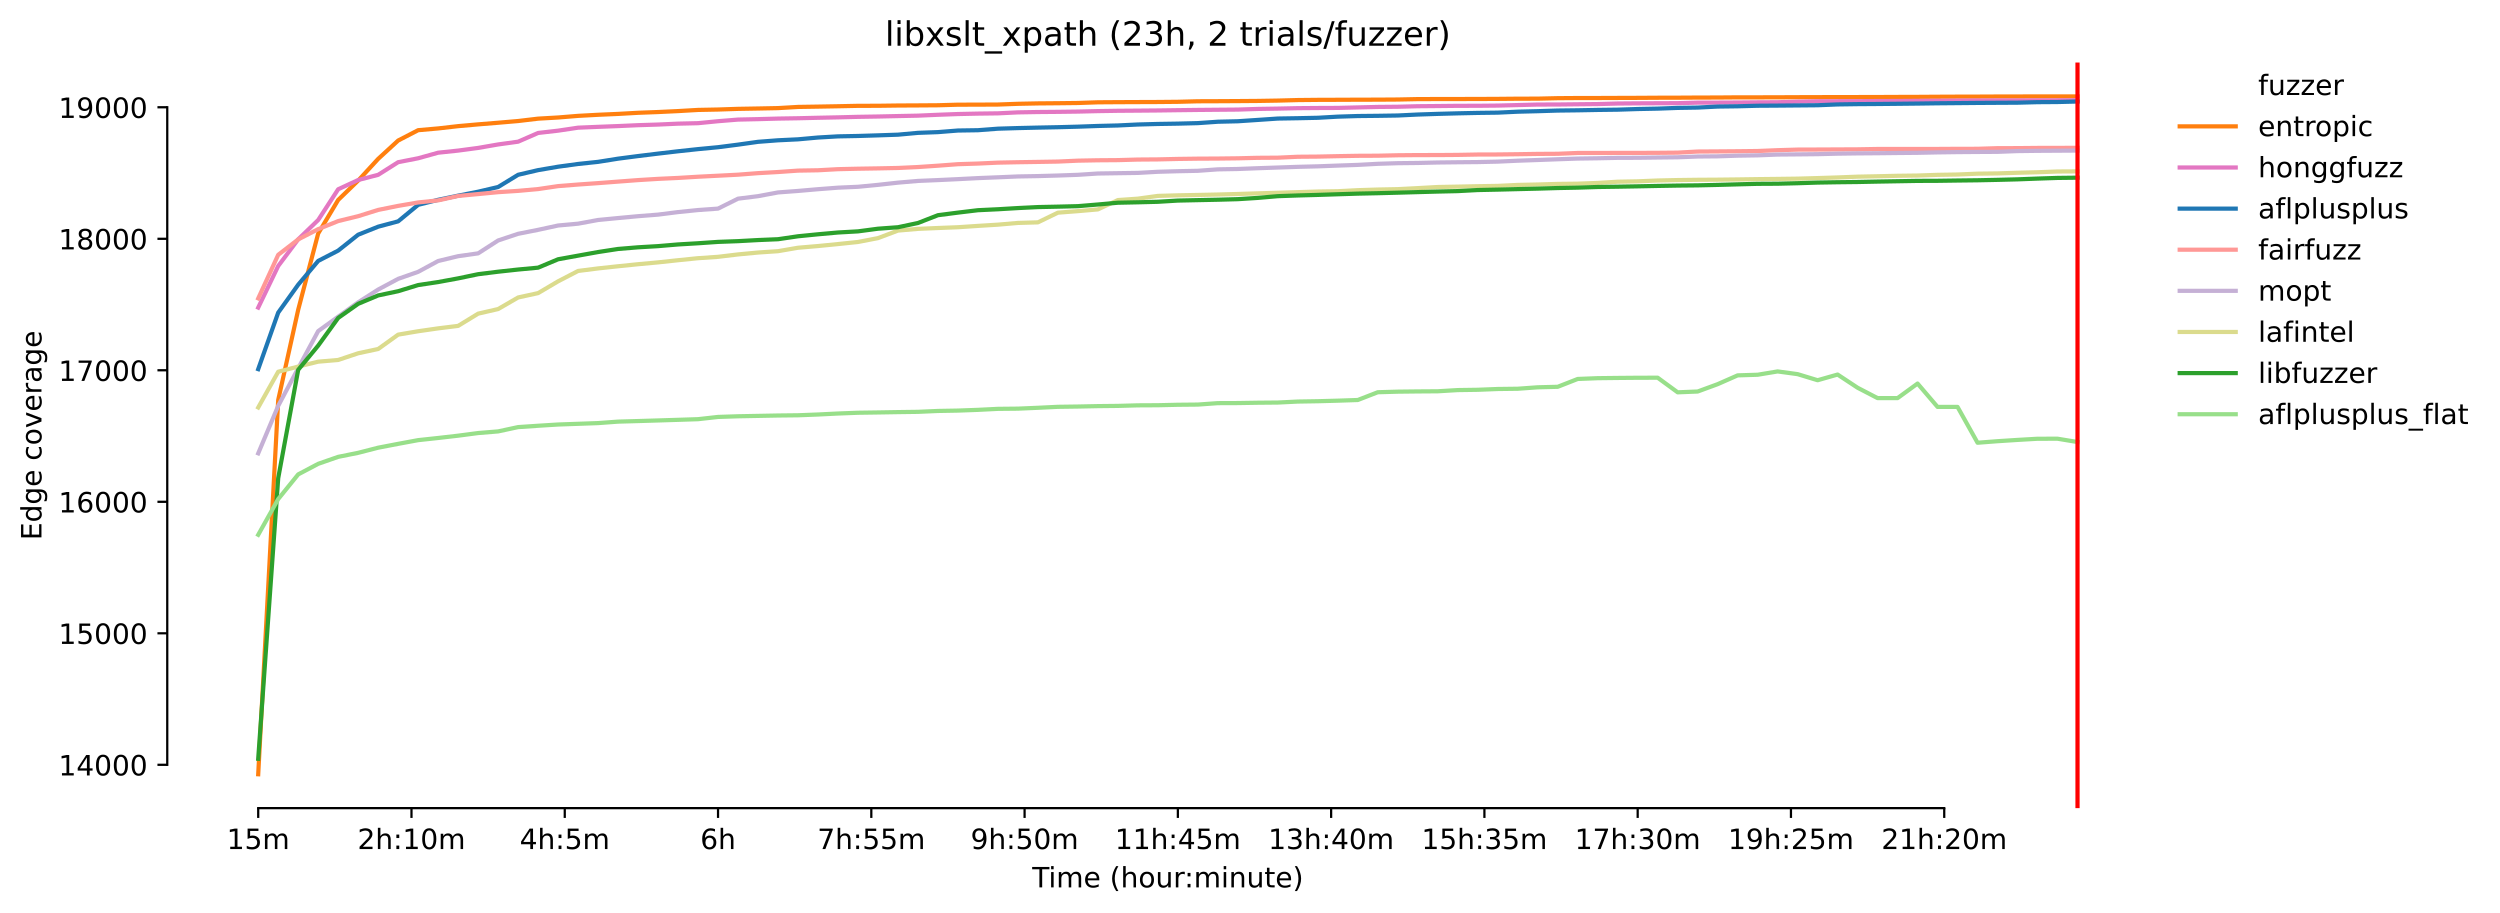 <?xml version="1.0" encoding="utf-8" standalone="no"?>
<!DOCTYPE svg PUBLIC "-//W3C//DTD SVG 1.1//EN"
  "http://www.w3.org/Graphics/SVG/1.1/DTD/svg11.dtd">
<!-- Created with matplotlib (https://matplotlib.org/) -->
<svg height="325.986pt" version="1.1" viewBox="0 0 892.251 325.986" width="892.251pt" xmlns="http://www.w3.org/2000/svg" xmlns:xlink="http://www.w3.org/1999/xlink">
 <defs>
  <style type="text/css">*{stroke-linecap:butt;stroke-linejoin:round;}</style>
 </defs>
 <g id="figure_1">
  <g id="patch_1">
   <path d="M 0 325.986 
L 892.251 325.986 
L 892.251 0 
L 0 0 
z
" style="fill:#ffffff;"/>
  </g>
  <g id="axes_1">
   <g id="patch_2">
    <path d="M 59.691 288.43 
L 773.931 288.43 
L 773.931 22.318 
L 59.691 22.318 
z
" style="fill:#ffffff;"/>
   </g>
   <g id="matplotlib.axis_1">
    <g id="xtick_1">
     <g id="line2d_1">
      <defs>
       <path d="M 0 0 
L 0 3.5 
" id="m7af11d5622" style="stroke:#000000;stroke-width:0.8;"/>
      </defs>
      <g>
       <use style="stroke:#000000;stroke-width:0.8;" x="92.156" xlink:href="#m7af11d5622" y="288.43"/>
      </g>
     </g>
     <g id="text_1">
      <!-- 15m -->
      <g transform="translate(80.923 303.029)scale(0.1 -0.1)">
       <defs>
        <path d="M 12.406 8.297 
L 28.516 8.297 
L 28.516 63.922 
L 10.984 60.406 
L 10.984 69.391 
L 28.422 72.906 
L 38.281 72.906 
L 38.281 8.297 
L 54.391 8.297 
L 54.391 0 
L 12.406 0 
z
" id="DejaVuSans-49"/>
        <path d="M 10.797 72.906 
L 49.516 72.906 
L 49.516 64.594 
L 19.828 64.594 
L 19.828 46.734 
Q 21.969 47.469 24.109 47.828 
Q 26.266 48.188 28.422 48.188 
Q 40.625 48.188 47.75 41.5 
Q 54.891 34.812 54.891 23.391 
Q 54.891 11.625 47.562 5.094 
Q 40.234 -1.422 26.906 -1.422 
Q 22.312 -1.422 17.547 -0.641 
Q 12.797 0.141 7.719 1.703 
L 7.719 11.625 
Q 12.109 9.234 16.797 8.062 
Q 21.484 6.891 26.703 6.891 
Q 35.156 6.891 40.078 11.328 
Q 45.016 15.766 45.016 23.391 
Q 45.016 31 40.078 35.438 
Q 35.156 39.891 26.703 39.891 
Q 22.75 39.891 18.812 39.016 
Q 14.891 38.141 10.797 36.281 
z
" id="DejaVuSans-53"/>
        <path d="M 52 44.188 
Q 55.375 50.25 60.062 53.125 
Q 64.75 56 71.094 56 
Q 79.641 56 84.281 50.016 
Q 88.922 44.047 88.922 33.016 
L 88.922 0 
L 79.891 0 
L 79.891 32.719 
Q 79.891 40.578 77.094 44.375 
Q 74.312 48.188 68.609 48.188 
Q 61.625 48.188 57.562 43.547 
Q 53.516 38.922 53.516 30.906 
L 53.516 0 
L 44.484 0 
L 44.484 32.719 
Q 44.484 40.625 41.703 44.406 
Q 38.922 48.188 33.109 48.188 
Q 26.219 48.188 22.156 43.531 
Q 18.109 38.875 18.109 30.906 
L 18.109 0 
L 9.078 0 
L 9.078 54.688 
L 18.109 54.688 
L 18.109 46.188 
Q 21.188 51.219 25.484 53.609 
Q 29.781 56 35.688 56 
Q 41.656 56 45.828 52.969 
Q 50 49.953 52 44.188 
z
" id="DejaVuSans-109"/>
       </defs>
       <use xlink:href="#DejaVuSans-49"/>
       <use x="63.623" xlink:href="#DejaVuSans-53"/>
       <use x="127.246" xlink:href="#DejaVuSans-109"/>
      </g>
     </g>
    </g>
    <g id="xtick_2">
     <g id="line2d_2">
      <g>
       <use style="stroke:#000000;stroke-width:0.8;" x="146.86" xlink:href="#m7af11d5622" y="288.43"/>
      </g>
     </g>
     <g id="text_2">
      <!-- 2h:10m -->
      <g transform="translate(127.593 303.029)scale(0.1 -0.1)">
       <defs>
        <path d="M 19.188 8.297 
L 53.609 8.297 
L 53.609 0 
L 7.328 0 
L 7.328 8.297 
Q 12.938 14.109 22.625 23.891 
Q 32.328 33.688 34.812 36.531 
Q 39.547 41.844 41.422 45.531 
Q 43.312 49.219 43.312 52.781 
Q 43.312 58.594 39.234 62.25 
Q 35.156 65.922 28.609 65.922 
Q 23.969 65.922 18.812 64.312 
Q 13.672 62.703 7.812 59.422 
L 7.812 69.391 
Q 13.766 71.781 18.938 73 
Q 24.125 74.219 28.422 74.219 
Q 39.75 74.219 46.484 68.547 
Q 53.219 62.891 53.219 53.422 
Q 53.219 48.922 51.531 44.891 
Q 49.859 40.875 45.406 35.406 
Q 44.188 33.984 37.641 27.219 
Q 31.109 20.453 19.188 8.297 
z
" id="DejaVuSans-50"/>
        <path d="M 54.891 33.016 
L 54.891 0 
L 45.906 0 
L 45.906 32.719 
Q 45.906 40.484 42.875 44.328 
Q 39.844 48.188 33.797 48.188 
Q 26.516 48.188 22.312 43.547 
Q 18.109 38.922 18.109 30.906 
L 18.109 0 
L 9.078 0 
L 9.078 75.984 
L 18.109 75.984 
L 18.109 46.188 
Q 21.344 51.125 25.703 53.562 
Q 30.078 56 35.797 56 
Q 45.219 56 50.047 50.172 
Q 54.891 44.344 54.891 33.016 
z
" id="DejaVuSans-104"/>
        <path d="M 11.719 12.406 
L 22.016 12.406 
L 22.016 0 
L 11.719 0 
z
M 11.719 51.703 
L 22.016 51.703 
L 22.016 39.312 
L 11.719 39.312 
z
" id="DejaVuSans-58"/>
        <path d="M 31.781 66.406 
Q 24.172 66.406 20.328 58.906 
Q 16.5 51.422 16.5 36.375 
Q 16.5 21.391 20.328 13.891 
Q 24.172 6.391 31.781 6.391 
Q 39.453 6.391 43.281 13.891 
Q 47.125 21.391 47.125 36.375 
Q 47.125 51.422 43.281 58.906 
Q 39.453 66.406 31.781 66.406 
z
M 31.781 74.219 
Q 44.047 74.219 50.516 64.516 
Q 56.984 54.828 56.984 36.375 
Q 56.984 17.969 50.516 8.266 
Q 44.047 -1.422 31.781 -1.422 
Q 19.531 -1.422 13.062 8.266 
Q 6.594 17.969 6.594 36.375 
Q 6.594 54.828 13.062 64.516 
Q 19.531 74.219 31.781 74.219 
z
" id="DejaVuSans-48"/>
       </defs>
       <use xlink:href="#DejaVuSans-50"/>
       <use x="63.623" xlink:href="#DejaVuSans-104"/>
       <use x="127.002" xlink:href="#DejaVuSans-58"/>
       <use x="160.693" xlink:href="#DejaVuSans-49"/>
       <use x="224.316" xlink:href="#DejaVuSans-48"/>
       <use x="287.939" xlink:href="#DejaVuSans-109"/>
      </g>
     </g>
    </g>
    <g id="xtick_3">
     <g id="line2d_3">
      <g>
       <use style="stroke:#000000;stroke-width:0.8;" x="201.563" xlink:href="#m7af11d5622" y="288.43"/>
      </g>
     </g>
     <g id="text_3">
      <!-- 4h:5m -->
      <g transform="translate(185.478 303.029)scale(0.1 -0.1)">
       <defs>
        <path d="M 37.797 64.312 
L 12.891 25.391 
L 37.797 25.391 
z
M 35.203 72.906 
L 47.609 72.906 
L 47.609 25.391 
L 58.016 25.391 
L 58.016 17.188 
L 47.609 17.188 
L 47.609 0 
L 37.797 0 
L 37.797 17.188 
L 4.891 17.188 
L 4.891 26.703 
z
" id="DejaVuSans-52"/>
       </defs>
       <use xlink:href="#DejaVuSans-52"/>
       <use x="63.623" xlink:href="#DejaVuSans-104"/>
       <use x="127.002" xlink:href="#DejaVuSans-58"/>
       <use x="160.693" xlink:href="#DejaVuSans-53"/>
       <use x="224.316" xlink:href="#DejaVuSans-109"/>
      </g>
     </g>
    </g>
    <g id="xtick_4">
     <g id="line2d_4">
      <g>
       <use style="stroke:#000000;stroke-width:0.8;" x="256.267" xlink:href="#m7af11d5622" y="288.43"/>
      </g>
     </g>
     <g id="text_4">
      <!-- 6h -->
      <g transform="translate(249.917 303.029)scale(0.1 -0.1)">
       <defs>
        <path d="M 33.016 40.375 
Q 26.375 40.375 22.484 35.828 
Q 18.609 31.297 18.609 23.391 
Q 18.609 15.531 22.484 10.953 
Q 26.375 6.391 33.016 6.391 
Q 39.656 6.391 43.531 10.953 
Q 47.406 15.531 47.406 23.391 
Q 47.406 31.297 43.531 35.828 
Q 39.656 40.375 33.016 40.375 
z
M 52.594 71.297 
L 52.594 62.312 
Q 48.875 64.062 45.094 64.984 
Q 41.312 65.922 37.594 65.922 
Q 27.828 65.922 22.672 59.328 
Q 17.531 52.734 16.797 39.406 
Q 19.672 43.656 24.016 45.922 
Q 28.375 48.188 33.594 48.188 
Q 44.578 48.188 50.953 41.516 
Q 57.328 34.859 57.328 23.391 
Q 57.328 12.156 50.688 5.359 
Q 44.047 -1.422 33.016 -1.422 
Q 20.359 -1.422 13.672 8.266 
Q 6.984 17.969 6.984 36.375 
Q 6.984 53.656 15.188 63.938 
Q 23.391 74.219 37.203 74.219 
Q 40.922 74.219 44.703 73.484 
Q 48.484 72.75 52.594 71.297 
z
" id="DejaVuSans-54"/>
       </defs>
       <use xlink:href="#DejaVuSans-54"/>
       <use x="63.623" xlink:href="#DejaVuSans-104"/>
      </g>
     </g>
    </g>
    <g id="xtick_5">
     <g id="line2d_5">
      <g>
       <use style="stroke:#000000;stroke-width:0.8;" x="310.971" xlink:href="#m7af11d5622" y="288.43"/>
      </g>
     </g>
     <g id="text_5">
      <!-- 7h:55m -->
      <g transform="translate(291.704 303.029)scale(0.1 -0.1)">
       <defs>
        <path d="M 8.203 72.906 
L 55.078 72.906 
L 55.078 68.703 
L 28.609 0 
L 18.312 0 
L 43.219 64.594 
L 8.203 64.594 
z
" id="DejaVuSans-55"/>
       </defs>
       <use xlink:href="#DejaVuSans-55"/>
       <use x="63.623" xlink:href="#DejaVuSans-104"/>
       <use x="127.002" xlink:href="#DejaVuSans-58"/>
       <use x="160.693" xlink:href="#DejaVuSans-53"/>
       <use x="224.316" xlink:href="#DejaVuSans-53"/>
       <use x="287.939" xlink:href="#DejaVuSans-109"/>
      </g>
     </g>
    </g>
    <g id="xtick_6">
     <g id="line2d_6">
      <g>
       <use style="stroke:#000000;stroke-width:0.8;" x="365.675" xlink:href="#m7af11d5622" y="288.43"/>
      </g>
     </g>
     <g id="text_6">
      <!-- 9h:50m -->
      <g transform="translate(346.407 303.029)scale(0.1 -0.1)">
       <defs>
        <path d="M 10.984 1.516 
L 10.984 10.5 
Q 14.703 8.734 18.5 7.812 
Q 22.312 6.891 25.984 6.891 
Q 35.75 6.891 40.891 13.453 
Q 46.047 20.016 46.781 33.406 
Q 43.953 29.203 39.594 26.953 
Q 35.25 24.703 29.984 24.703 
Q 19.047 24.703 12.672 31.312 
Q 6.297 37.938 6.297 49.422 
Q 6.297 60.641 12.938 67.422 
Q 19.578 74.219 30.609 74.219 
Q 43.266 74.219 49.922 64.516 
Q 56.594 54.828 56.594 36.375 
Q 56.594 19.141 48.406 8.859 
Q 40.234 -1.422 26.422 -1.422 
Q 22.703 -1.422 18.891 -0.688 
Q 15.094 0.047 10.984 1.516 
z
M 30.609 32.422 
Q 37.25 32.422 41.125 36.953 
Q 45.016 41.5 45.016 49.422 
Q 45.016 57.281 41.125 61.844 
Q 37.25 66.406 30.609 66.406 
Q 23.969 66.406 20.094 61.844 
Q 16.219 57.281 16.219 49.422 
Q 16.219 41.5 20.094 36.953 
Q 23.969 32.422 30.609 32.422 
z
" id="DejaVuSans-57"/>
       </defs>
       <use xlink:href="#DejaVuSans-57"/>
       <use x="63.623" xlink:href="#DejaVuSans-104"/>
       <use x="127.002" xlink:href="#DejaVuSans-58"/>
       <use x="160.693" xlink:href="#DejaVuSans-53"/>
       <use x="224.316" xlink:href="#DejaVuSans-48"/>
       <use x="287.939" xlink:href="#DejaVuSans-109"/>
      </g>
     </g>
    </g>
    <g id="xtick_7">
     <g id="line2d_7">
      <g>
       <use style="stroke:#000000;stroke-width:0.8;" x="420.378" xlink:href="#m7af11d5622" y="288.43"/>
      </g>
     </g>
     <g id="text_7">
      <!-- 11h:45m -->
      <g transform="translate(397.93 303.029)scale(0.1 -0.1)">
       <use xlink:href="#DejaVuSans-49"/>
       <use x="63.623" xlink:href="#DejaVuSans-49"/>
       <use x="127.246" xlink:href="#DejaVuSans-104"/>
       <use x="190.625" xlink:href="#DejaVuSans-58"/>
       <use x="224.316" xlink:href="#DejaVuSans-52"/>
       <use x="287.939" xlink:href="#DejaVuSans-53"/>
       <use x="351.562" xlink:href="#DejaVuSans-109"/>
      </g>
     </g>
    </g>
    <g id="xtick_8">
     <g id="line2d_8">
      <g>
       <use style="stroke:#000000;stroke-width:0.8;" x="475.082" xlink:href="#m7af11d5622" y="288.43"/>
      </g>
     </g>
     <g id="text_8">
      <!-- 13h:40m -->
      <g transform="translate(452.634 303.029)scale(0.1 -0.1)">
       <defs>
        <path d="M 40.578 39.312 
Q 47.656 37.797 51.625 33 
Q 55.609 28.219 55.609 21.188 
Q 55.609 10.406 48.188 4.484 
Q 40.766 -1.422 27.094 -1.422 
Q 22.516 -1.422 17.656 -0.516 
Q 12.797 0.391 7.625 2.203 
L 7.625 11.719 
Q 11.719 9.328 16.594 8.109 
Q 21.484 6.891 26.812 6.891 
Q 36.078 6.891 40.938 10.547 
Q 45.797 14.203 45.797 21.188 
Q 45.797 27.641 41.281 31.266 
Q 36.766 34.906 28.719 34.906 
L 20.219 34.906 
L 20.219 43.016 
L 29.109 43.016 
Q 36.375 43.016 40.234 45.922 
Q 44.094 48.828 44.094 54.297 
Q 44.094 59.906 40.109 62.906 
Q 36.141 65.922 28.719 65.922 
Q 24.656 65.922 20.016 65.031 
Q 15.375 64.156 9.812 62.312 
L 9.812 71.094 
Q 15.438 72.656 20.344 73.438 
Q 25.25 74.219 29.594 74.219 
Q 40.828 74.219 47.359 69.109 
Q 53.906 64.016 53.906 55.328 
Q 53.906 49.266 50.438 45.094 
Q 46.969 40.922 40.578 39.312 
z
" id="DejaVuSans-51"/>
       </defs>
       <use xlink:href="#DejaVuSans-49"/>
       <use x="63.623" xlink:href="#DejaVuSans-51"/>
       <use x="127.246" xlink:href="#DejaVuSans-104"/>
       <use x="190.625" xlink:href="#DejaVuSans-58"/>
       <use x="224.316" xlink:href="#DejaVuSans-52"/>
       <use x="287.939" xlink:href="#DejaVuSans-48"/>
       <use x="351.562" xlink:href="#DejaVuSans-109"/>
      </g>
     </g>
    </g>
    <g id="xtick_9">
     <g id="line2d_9">
      <g>
       <use style="stroke:#000000;stroke-width:0.8;" x="529.786" xlink:href="#m7af11d5622" y="288.43"/>
      </g>
     </g>
     <g id="text_9">
      <!-- 15h:35m -->
      <g transform="translate(507.337 303.029)scale(0.1 -0.1)">
       <use xlink:href="#DejaVuSans-49"/>
       <use x="63.623" xlink:href="#DejaVuSans-53"/>
       <use x="127.246" xlink:href="#DejaVuSans-104"/>
       <use x="190.625" xlink:href="#DejaVuSans-58"/>
       <use x="224.316" xlink:href="#DejaVuSans-51"/>
       <use x="287.939" xlink:href="#DejaVuSans-53"/>
       <use x="351.562" xlink:href="#DejaVuSans-109"/>
      </g>
     </g>
    </g>
    <g id="xtick_10">
     <g id="line2d_10">
      <g>
       <use style="stroke:#000000;stroke-width:0.8;" x="584.489" xlink:href="#m7af11d5622" y="288.43"/>
      </g>
     </g>
     <g id="text_10">
      <!-- 17h:30m -->
      <g transform="translate(562.041 303.029)scale(0.1 -0.1)">
       <use xlink:href="#DejaVuSans-49"/>
       <use x="63.623" xlink:href="#DejaVuSans-55"/>
       <use x="127.246" xlink:href="#DejaVuSans-104"/>
       <use x="190.625" xlink:href="#DejaVuSans-58"/>
       <use x="224.316" xlink:href="#DejaVuSans-51"/>
       <use x="287.939" xlink:href="#DejaVuSans-48"/>
       <use x="351.562" xlink:href="#DejaVuSans-109"/>
      </g>
     </g>
    </g>
    <g id="xtick_11">
     <g id="line2d_11">
      <g>
       <use style="stroke:#000000;stroke-width:0.8;" x="639.193" xlink:href="#m7af11d5622" y="288.43"/>
      </g>
     </g>
     <g id="text_11">
      <!-- 19h:25m -->
      <g transform="translate(616.745 303.029)scale(0.1 -0.1)">
       <use xlink:href="#DejaVuSans-49"/>
       <use x="63.623" xlink:href="#DejaVuSans-57"/>
       <use x="127.246" xlink:href="#DejaVuSans-104"/>
       <use x="190.625" xlink:href="#DejaVuSans-58"/>
       <use x="224.316" xlink:href="#DejaVuSans-50"/>
       <use x="287.939" xlink:href="#DejaVuSans-53"/>
       <use x="351.562" xlink:href="#DejaVuSans-109"/>
      </g>
     </g>
    </g>
    <g id="xtick_12">
     <g id="line2d_12">
      <g>
       <use style="stroke:#000000;stroke-width:0.8;" x="693.897" xlink:href="#m7af11d5622" y="288.43"/>
      </g>
     </g>
     <g id="text_12">
      <!-- 21h:20m -->
      <g transform="translate(671.448 303.029)scale(0.1 -0.1)">
       <use xlink:href="#DejaVuSans-50"/>
       <use x="63.623" xlink:href="#DejaVuSans-49"/>
       <use x="127.246" xlink:href="#DejaVuSans-104"/>
       <use x="190.625" xlink:href="#DejaVuSans-58"/>
       <use x="224.316" xlink:href="#DejaVuSans-50"/>
       <use x="287.939" xlink:href="#DejaVuSans-48"/>
       <use x="351.562" xlink:href="#DejaVuSans-109"/>
      </g>
     </g>
    </g>
    <g id="text_13">
     <!-- Time (hour:minute) -->
     <g transform="translate(368.404 316.707)scale(0.1 -0.1)">
      <defs>
       <path d="M -0.297 72.906 
L 61.375 72.906 
L 61.375 64.594 
L 35.5 64.594 
L 35.5 0 
L 25.594 0 
L 25.594 64.594 
L -0.297 64.594 
z
" id="DejaVuSans-84"/>
       <path d="M 9.422 54.688 
L 18.406 54.688 
L 18.406 0 
L 9.422 0 
z
M 9.422 75.984 
L 18.406 75.984 
L 18.406 64.594 
L 9.422 64.594 
z
" id="DejaVuSans-105"/>
       <path d="M 56.203 29.594 
L 56.203 25.203 
L 14.891 25.203 
Q 15.484 15.922 20.484 11.062 
Q 25.484 6.203 34.422 6.203 
Q 39.594 6.203 44.453 7.469 
Q 49.312 8.734 54.109 11.281 
L 54.109 2.781 
Q 49.266 0.734 44.188 -0.344 
Q 39.109 -1.422 33.891 -1.422 
Q 20.797 -1.422 13.156 6.188 
Q 5.516 13.812 5.516 26.812 
Q 5.516 40.234 12.766 48.109 
Q 20.016 56 32.328 56 
Q 43.359 56 49.781 48.891 
Q 56.203 41.797 56.203 29.594 
z
M 47.219 32.234 
Q 47.125 39.594 43.094 43.984 
Q 39.062 48.391 32.422 48.391 
Q 24.906 48.391 20.391 44.141 
Q 15.875 39.891 15.188 32.172 
z
" id="DejaVuSans-101"/>
       <path id="DejaVuSans-32"/>
       <path d="M 31 75.875 
Q 24.469 64.656 21.281 53.656 
Q 18.109 42.672 18.109 31.391 
Q 18.109 20.125 21.312 9.062 
Q 24.516 -2 31 -13.188 
L 23.188 -13.188 
Q 15.875 -1.703 12.234 9.375 
Q 8.594 20.453 8.594 31.391 
Q 8.594 42.281 12.203 53.312 
Q 15.828 64.359 23.188 75.875 
z
" id="DejaVuSans-40"/>
       <path d="M 30.609 48.391 
Q 23.391 48.391 19.188 42.75 
Q 14.984 37.109 14.984 27.297 
Q 14.984 17.484 19.156 11.844 
Q 23.344 6.203 30.609 6.203 
Q 37.797 6.203 41.984 11.859 
Q 46.188 17.531 46.188 27.297 
Q 46.188 37.016 41.984 42.703 
Q 37.797 48.391 30.609 48.391 
z
M 30.609 56 
Q 42.328 56 49.016 48.375 
Q 55.719 40.766 55.719 27.297 
Q 55.719 13.875 49.016 6.219 
Q 42.328 -1.422 30.609 -1.422 
Q 18.844 -1.422 12.172 6.219 
Q 5.516 13.875 5.516 27.297 
Q 5.516 40.766 12.172 48.375 
Q 18.844 56 30.609 56 
z
" id="DejaVuSans-111"/>
       <path d="M 8.5 21.578 
L 8.5 54.688 
L 17.484 54.688 
L 17.484 21.922 
Q 17.484 14.156 20.5 10.266 
Q 23.531 6.391 29.594 6.391 
Q 36.859 6.391 41.078 11.031 
Q 45.312 15.672 45.312 23.688 
L 45.312 54.688 
L 54.297 54.688 
L 54.297 0 
L 45.312 0 
L 45.312 8.406 
Q 42.047 3.422 37.719 1 
Q 33.406 -1.422 27.688 -1.422 
Q 18.266 -1.422 13.375 4.438 
Q 8.5 10.297 8.5 21.578 
z
M 31.109 56 
z
" id="DejaVuSans-117"/>
       <path d="M 41.109 46.297 
Q 39.594 47.172 37.812 47.578 
Q 36.031 48 33.891 48 
Q 26.266 48 22.188 43.047 
Q 18.109 38.094 18.109 28.812 
L 18.109 0 
L 9.078 0 
L 9.078 54.688 
L 18.109 54.688 
L 18.109 46.188 
Q 20.953 51.172 25.484 53.578 
Q 30.031 56 36.531 56 
Q 37.453 56 38.578 55.875 
Q 39.703 55.766 41.062 55.516 
z
" id="DejaVuSans-114"/>
       <path d="M 54.891 33.016 
L 54.891 0 
L 45.906 0 
L 45.906 32.719 
Q 45.906 40.484 42.875 44.328 
Q 39.844 48.188 33.797 48.188 
Q 26.516 48.188 22.312 43.547 
Q 18.109 38.922 18.109 30.906 
L 18.109 0 
L 9.078 0 
L 9.078 54.688 
L 18.109 54.688 
L 18.109 46.188 
Q 21.344 51.125 25.703 53.562 
Q 30.078 56 35.797 56 
Q 45.219 56 50.047 50.172 
Q 54.891 44.344 54.891 33.016 
z
" id="DejaVuSans-110"/>
       <path d="M 18.312 70.219 
L 18.312 54.688 
L 36.812 54.688 
L 36.812 47.703 
L 18.312 47.703 
L 18.312 18.016 
Q 18.312 11.328 20.141 9.422 
Q 21.969 7.516 27.594 7.516 
L 36.812 7.516 
L 36.812 0 
L 27.594 0 
Q 17.188 0 13.234 3.875 
Q 9.281 7.766 9.281 18.016 
L 9.281 47.703 
L 2.688 47.703 
L 2.688 54.688 
L 9.281 54.688 
L 9.281 70.219 
z
" id="DejaVuSans-116"/>
       <path d="M 8.016 75.875 
L 15.828 75.875 
Q 23.141 64.359 26.781 53.312 
Q 30.422 42.281 30.422 31.391 
Q 30.422 20.453 26.781 9.375 
Q 23.141 -1.703 15.828 -13.188 
L 8.016 -13.188 
Q 14.5 -2 17.703 9.062 
Q 20.906 20.125 20.906 31.391 
Q 20.906 42.672 17.703 53.656 
Q 14.5 64.656 8.016 75.875 
z
" id="DejaVuSans-41"/>
      </defs>
      <use xlink:href="#DejaVuSans-84"/>
      <use x="57.959" xlink:href="#DejaVuSans-105"/>
      <use x="85.742" xlink:href="#DejaVuSans-109"/>
      <use x="183.154" xlink:href="#DejaVuSans-101"/>
      <use x="244.678" xlink:href="#DejaVuSans-32"/>
      <use x="276.465" xlink:href="#DejaVuSans-40"/>
      <use x="315.479" xlink:href="#DejaVuSans-104"/>
      <use x="378.857" xlink:href="#DejaVuSans-111"/>
      <use x="440.039" xlink:href="#DejaVuSans-117"/>
      <use x="503.418" xlink:href="#DejaVuSans-114"/>
      <use x="542.781" xlink:href="#DejaVuSans-58"/>
      <use x="576.473" xlink:href="#DejaVuSans-109"/>
      <use x="673.885" xlink:href="#DejaVuSans-105"/>
      <use x="701.668" xlink:href="#DejaVuSans-110"/>
      <use x="765.047" xlink:href="#DejaVuSans-117"/>
      <use x="828.426" xlink:href="#DejaVuSans-116"/>
      <use x="867.635" xlink:href="#DejaVuSans-101"/>
      <use x="929.158" xlink:href="#DejaVuSans-41"/>
     </g>
    </g>
   </g>
   <g id="matplotlib.axis_2">
    <g id="ytick_1">
     <g id="line2d_13">
      <defs>
       <path d="M 0 0 
L -3.5 0 
" id="m57074eb983" style="stroke:#000000;stroke-width:0.8;"/>
      </defs>
      <g>
       <use style="stroke:#000000;stroke-width:0.8;" x="59.691" xlink:href="#m57074eb983" y="272.955"/>
      </g>
     </g>
     <g id="text_14">
      <!-- 14000 -->
      <g transform="translate(20.878 276.754)scale(0.1 -0.1)">
       <use xlink:href="#DejaVuSans-49"/>
       <use x="63.623" xlink:href="#DejaVuSans-52"/>
       <use x="127.246" xlink:href="#DejaVuSans-48"/>
       <use x="190.869" xlink:href="#DejaVuSans-48"/>
       <use x="254.492" xlink:href="#DejaVuSans-48"/>
      </g>
     </g>
    </g>
    <g id="ytick_2">
     <g id="line2d_14">
      <g>
       <use style="stroke:#000000;stroke-width:0.8;" x="59.691" xlink:href="#m57074eb983" y="226.022"/>
      </g>
     </g>
     <g id="text_15">
      <!-- 15000 -->
      <g transform="translate(20.878 229.821)scale(0.1 -0.1)">
       <use xlink:href="#DejaVuSans-49"/>
       <use x="63.623" xlink:href="#DejaVuSans-53"/>
       <use x="127.246" xlink:href="#DejaVuSans-48"/>
       <use x="190.869" xlink:href="#DejaVuSans-48"/>
       <use x="254.492" xlink:href="#DejaVuSans-48"/>
      </g>
     </g>
    </g>
    <g id="ytick_3">
     <g id="line2d_15">
      <g>
       <use style="stroke:#000000;stroke-width:0.8;" x="59.691" xlink:href="#m57074eb983" y="179.088"/>
      </g>
     </g>
     <g id="text_16">
      <!-- 16000 -->
      <g transform="translate(20.878 182.888)scale(0.1 -0.1)">
       <use xlink:href="#DejaVuSans-49"/>
       <use x="63.623" xlink:href="#DejaVuSans-54"/>
       <use x="127.246" xlink:href="#DejaVuSans-48"/>
       <use x="190.869" xlink:href="#DejaVuSans-48"/>
       <use x="254.492" xlink:href="#DejaVuSans-48"/>
      </g>
     </g>
    </g>
    <g id="ytick_4">
     <g id="line2d_16">
      <g>
       <use style="stroke:#000000;stroke-width:0.8;" x="59.691" xlink:href="#m57074eb983" y="132.155"/>
      </g>
     </g>
     <g id="text_17">
      <!-- 17000 -->
      <g transform="translate(20.878 135.954)scale(0.1 -0.1)">
       <use xlink:href="#DejaVuSans-49"/>
       <use x="63.623" xlink:href="#DejaVuSans-55"/>
       <use x="127.246" xlink:href="#DejaVuSans-48"/>
       <use x="190.869" xlink:href="#DejaVuSans-48"/>
       <use x="254.492" xlink:href="#DejaVuSans-48"/>
      </g>
     </g>
    </g>
    <g id="ytick_5">
     <g id="line2d_17">
      <g>
       <use style="stroke:#000000;stroke-width:0.8;" x="59.691" xlink:href="#m57074eb983" y="85.222"/>
      </g>
     </g>
     <g id="text_18">
      <!-- 18000 -->
      <g transform="translate(20.878 89.021)scale(0.1 -0.1)">
       <defs>
        <path d="M 31.781 34.625 
Q 24.75 34.625 20.719 30.859 
Q 16.703 27.094 16.703 20.516 
Q 16.703 13.922 20.719 10.156 
Q 24.75 6.391 31.781 6.391 
Q 38.812 6.391 42.859 10.172 
Q 46.922 13.969 46.922 20.516 
Q 46.922 27.094 42.891 30.859 
Q 38.875 34.625 31.781 34.625 
z
M 21.922 38.812 
Q 15.578 40.375 12.031 44.719 
Q 8.5 49.078 8.5 55.328 
Q 8.5 64.062 14.719 69.141 
Q 20.953 74.219 31.781 74.219 
Q 42.672 74.219 48.875 69.141 
Q 55.078 64.062 55.078 55.328 
Q 55.078 49.078 51.531 44.719 
Q 48 40.375 41.703 38.812 
Q 48.828 37.156 52.797 32.312 
Q 56.781 27.484 56.781 20.516 
Q 56.781 9.906 50.312 4.234 
Q 43.844 -1.422 31.781 -1.422 
Q 19.734 -1.422 13.25 4.234 
Q 6.781 9.906 6.781 20.516 
Q 6.781 27.484 10.781 32.312 
Q 14.797 37.156 21.922 38.812 
z
M 18.312 54.391 
Q 18.312 48.734 21.844 45.562 
Q 25.391 42.391 31.781 42.391 
Q 38.141 42.391 41.719 45.562 
Q 45.312 48.734 45.312 54.391 
Q 45.312 60.062 41.719 63.234 
Q 38.141 66.406 31.781 66.406 
Q 25.391 66.406 21.844 63.234 
Q 18.312 60.062 18.312 54.391 
z
" id="DejaVuSans-56"/>
       </defs>
       <use xlink:href="#DejaVuSans-49"/>
       <use x="63.623" xlink:href="#DejaVuSans-56"/>
       <use x="127.246" xlink:href="#DejaVuSans-48"/>
       <use x="190.869" xlink:href="#DejaVuSans-48"/>
       <use x="254.492" xlink:href="#DejaVuSans-48"/>
      </g>
     </g>
    </g>
    <g id="ytick_6">
     <g id="line2d_18">
      <g>
       <use style="stroke:#000000;stroke-width:0.8;" x="59.691" xlink:href="#m57074eb983" y="38.288"/>
      </g>
     </g>
     <g id="text_19">
      <!-- 19000 -->
      <g transform="translate(20.878 42.088)scale(0.1 -0.1)">
       <use xlink:href="#DejaVuSans-49"/>
       <use x="63.623" xlink:href="#DejaVuSans-57"/>
       <use x="127.246" xlink:href="#DejaVuSans-48"/>
       <use x="190.869" xlink:href="#DejaVuSans-48"/>
       <use x="254.492" xlink:href="#DejaVuSans-48"/>
      </g>
     </g>
    </g>
    <g id="text_20">
     <!-- Edge coverage -->
     <g transform="translate(14.798 192.762)rotate(-90)scale(0.1 -0.1)">
      <defs>
       <path d="M 9.812 72.906 
L 55.906 72.906 
L 55.906 64.594 
L 19.672 64.594 
L 19.672 43.016 
L 54.391 43.016 
L 54.391 34.719 
L 19.672 34.719 
L 19.672 8.297 
L 56.781 8.297 
L 56.781 0 
L 9.812 0 
z
" id="DejaVuSans-69"/>
       <path d="M 45.406 46.391 
L 45.406 75.984 
L 54.391 75.984 
L 54.391 0 
L 45.406 0 
L 45.406 8.203 
Q 42.578 3.328 38.25 0.953 
Q 33.938 -1.422 27.875 -1.422 
Q 17.969 -1.422 11.734 6.484 
Q 5.516 14.406 5.516 27.297 
Q 5.516 40.188 11.734 48.094 
Q 17.969 56 27.875 56 
Q 33.938 56 38.25 53.625 
Q 42.578 51.266 45.406 46.391 
z
M 14.797 27.297 
Q 14.797 17.391 18.875 11.75 
Q 22.953 6.109 30.078 6.109 
Q 37.203 6.109 41.297 11.75 
Q 45.406 17.391 45.406 27.297 
Q 45.406 37.203 41.297 42.844 
Q 37.203 48.484 30.078 48.484 
Q 22.953 48.484 18.875 42.844 
Q 14.797 37.203 14.797 27.297 
z
" id="DejaVuSans-100"/>
       <path d="M 45.406 27.984 
Q 45.406 37.75 41.375 43.109 
Q 37.359 48.484 30.078 48.484 
Q 22.859 48.484 18.828 43.109 
Q 14.797 37.75 14.797 27.984 
Q 14.797 18.266 18.828 12.891 
Q 22.859 7.516 30.078 7.516 
Q 37.359 7.516 41.375 12.891 
Q 45.406 18.266 45.406 27.984 
z
M 54.391 6.781 
Q 54.391 -7.172 48.188 -13.984 
Q 42 -20.797 29.203 -20.797 
Q 24.469 -20.797 20.266 -20.094 
Q 16.062 -19.391 12.109 -17.922 
L 12.109 -9.188 
Q 16.062 -11.328 19.922 -12.344 
Q 23.781 -13.375 27.781 -13.375 
Q 36.625 -13.375 41.016 -8.766 
Q 45.406 -4.156 45.406 5.172 
L 45.406 9.625 
Q 42.625 4.781 38.281 2.391 
Q 33.938 0 27.875 0 
Q 17.828 0 11.672 7.656 
Q 5.516 15.328 5.516 27.984 
Q 5.516 40.672 11.672 48.328 
Q 17.828 56 27.875 56 
Q 33.938 56 38.281 53.609 
Q 42.625 51.219 45.406 46.391 
L 45.406 54.688 
L 54.391 54.688 
z
" id="DejaVuSans-103"/>
       <path d="M 48.781 52.594 
L 48.781 44.188 
Q 44.969 46.297 41.141 47.344 
Q 37.312 48.391 33.406 48.391 
Q 24.656 48.391 19.812 42.844 
Q 14.984 37.312 14.984 27.297 
Q 14.984 17.281 19.812 11.734 
Q 24.656 6.203 33.406 6.203 
Q 37.312 6.203 41.141 7.25 
Q 44.969 8.297 48.781 10.406 
L 48.781 2.094 
Q 45.016 0.344 40.984 -0.531 
Q 36.969 -1.422 32.422 -1.422 
Q 20.062 -1.422 12.781 6.344 
Q 5.516 14.109 5.516 27.297 
Q 5.516 40.672 12.859 48.328 
Q 20.219 56 33.016 56 
Q 37.156 56 41.109 55.141 
Q 45.062 54.297 48.781 52.594 
z
" id="DejaVuSans-99"/>
       <path d="M 2.984 54.688 
L 12.5 54.688 
L 29.594 8.797 
L 46.688 54.688 
L 56.203 54.688 
L 35.688 0 
L 23.484 0 
z
" id="DejaVuSans-118"/>
       <path d="M 34.281 27.484 
Q 23.391 27.484 19.188 25 
Q 14.984 22.516 14.984 16.5 
Q 14.984 11.719 18.141 8.906 
Q 21.297 6.109 26.703 6.109 
Q 34.188 6.109 38.703 11.406 
Q 43.219 16.703 43.219 25.484 
L 43.219 27.484 
z
M 52.203 31.203 
L 52.203 0 
L 43.219 0 
L 43.219 8.297 
Q 40.141 3.328 35.547 0.953 
Q 30.953 -1.422 24.312 -1.422 
Q 15.922 -1.422 10.953 3.297 
Q 6 8.016 6 15.922 
Q 6 25.141 12.172 29.828 
Q 18.359 34.516 30.609 34.516 
L 43.219 34.516 
L 43.219 35.406 
Q 43.219 41.609 39.141 45 
Q 35.062 48.391 27.688 48.391 
Q 23 48.391 18.547 47.266 
Q 14.109 46.141 10.016 43.891 
L 10.016 52.203 
Q 14.938 54.109 19.578 55.047 
Q 24.219 56 28.609 56 
Q 40.484 56 46.344 49.844 
Q 52.203 43.703 52.203 31.203 
z
" id="DejaVuSans-97"/>
      </defs>
      <use xlink:href="#DejaVuSans-69"/>
      <use x="63.184" xlink:href="#DejaVuSans-100"/>
      <use x="126.66" xlink:href="#DejaVuSans-103"/>
      <use x="190.137" xlink:href="#DejaVuSans-101"/>
      <use x="251.66" xlink:href="#DejaVuSans-32"/>
      <use x="283.447" xlink:href="#DejaVuSans-99"/>
      <use x="338.428" xlink:href="#DejaVuSans-111"/>
      <use x="399.609" xlink:href="#DejaVuSans-118"/>
      <use x="458.789" xlink:href="#DejaVuSans-101"/>
      <use x="520.312" xlink:href="#DejaVuSans-114"/>
      <use x="561.426" xlink:href="#DejaVuSans-97"/>
      <use x="622.705" xlink:href="#DejaVuSans-103"/>
      <use x="686.182" xlink:href="#DejaVuSans-101"/>
     </g>
    </g>
   </g>
   <g id="line2d_19">
    <path clip-path="url(#pb5556195c5)" d="M 92.156 276.334 
L 99.291 142.774 
L 106.427 110.538 
L 113.562 83.33 
L 120.697 71.358 
L 127.832 64.447 
L 134.968 56.698 
L 142.103 50.153 
L 149.238 46.464 
L 156.373 45.838 
L 163.509 45.021 
L 170.644 44.387 
L 177.779 43.805 
L 184.915 43.195 
L 192.05 42.346 
L 199.185 41.935 
L 206.32 41.353 
L 213.456 40.966 
L 220.591 40.654 
L 227.726 40.255 
L 234.861 39.985 
L 241.997 39.647 
L 249.132 39.234 
L 256.267 39.091 
L 263.402 38.852 
L 270.538 38.725 
L 277.673 38.582 
L 284.808 38.166 
L 291.943 38.051 
L 299.079 37.922 
L 306.214 37.772 
L 313.349 37.753 
L 320.485 37.657 
L 327.62 37.62 
L 334.755 37.568 
L 341.89 37.364 
L 349.026 37.345 
L 356.161 37.31 
L 363.296 37.049 
L 370.431 36.904 
L 377.567 36.841 
L 384.702 36.756 
L 391.837 36.512 
L 398.972 36.463 
L 406.108 36.43 
L 413.243 36.402 
L 420.378 36.334 
L 427.514 36.146 
L 434.649 36.12 
L 441.784 36.078 
L 448.919 36.022 
L 456.055 35.902 
L 463.19 35.712 
L 470.325 35.641 
L 477.46 35.616 
L 484.596 35.583 
L 491.731 35.566 
L 498.866 35.519 
L 506.001 35.369 
L 513.137 35.35 
L 520.272 35.339 
L 527.407 35.325 
L 534.542 35.292 
L 541.678 35.224 
L 548.813 35.207 
L 555.948 35.041 
L 563.084 34.989 
L 570.219 34.982 
L 577.354 34.952 
L 584.489 34.928 
L 591.625 34.881 
L 598.76 34.865 
L 605.895 34.822 
L 613.03 34.804 
L 620.166 34.745 
L 627.301 34.743 
L 634.436 34.726 
L 641.571 34.693 
L 648.707 34.672 
L 655.842 34.651 
L 662.977 34.644 
L 670.113 34.63 
L 677.248 34.597 
L 684.383 34.576 
L 691.518 34.529 
L 698.654 34.496 
L 705.789 34.482 
L 712.924 34.447 
L 720.059 34.433 
L 727.195 34.421 
L 734.33 34.416 
L 741.465 34.414 
" style="fill:none;stroke:#ff7f0e;stroke-linecap:square;stroke-width:1.5;"/>
   </g>
   <g id="line2d_20">
    <path clip-path="url(#pb5556195c5)" d="M 92.156 109.777 
L 99.291 94.937 
L 106.427 85.409 
L 113.562 78.524 
L 120.697 67.544 
L 127.832 64.245 
L 134.968 62.393 
L 142.103 57.881 
L 149.238 56.487 
L 156.373 54.499 
L 163.509 53.746 
L 170.644 52.793 
L 177.779 51.554 
L 184.915 50.566 
L 192.05 47.452 
L 199.185 46.633 
L 206.32 45.568 
L 213.456 45.27 
L 220.591 44.998 
L 227.726 44.678 
L 234.861 44.453 
L 241.997 44.132 
L 249.132 43.963 
L 256.267 43.259 
L 263.402 42.679 
L 270.538 42.522 
L 277.673 42.322 
L 284.808 42.203 
L 291.943 42.034 
L 299.079 41.884 
L 306.214 41.701 
L 313.349 41.583 
L 320.485 41.424 
L 327.62 41.276 
L 334.755 40.964 
L 341.89 40.701 
L 349.026 40.546 
L 356.161 40.452 
L 363.296 40.107 
L 370.431 39.98 
L 377.567 39.919 
L 384.702 39.823 
L 391.837 39.654 
L 398.972 39.539 
L 406.108 39.485 
L 413.243 39.422 
L 420.378 39.323 
L 427.514 39.234 
L 434.649 39.168 
L 441.784 39.107 
L 448.919 38.88 
L 456.055 38.76 
L 463.19 38.605 
L 470.325 38.547 
L 477.46 38.516 
L 484.596 38.338 
L 491.731 38.166 
L 498.866 38.098 
L 506.001 37.911 
L 513.137 37.845 
L 520.272 37.768 
L 527.407 37.753 
L 534.542 37.681 
L 541.678 37.5 
L 548.813 37.315 
L 555.948 37.298 
L 563.084 37.216 
L 570.219 37.143 
L 577.354 36.946 
L 584.489 36.885 
L 591.625 36.85 
L 598.76 36.819 
L 605.895 36.632 
L 613.03 36.622 
L 620.166 36.587 
L 627.301 36.521 
L 634.436 36.486 
L 641.571 36.287 
L 648.707 36.144 
L 655.842 36.12 
L 662.977 36.106 
L 670.113 36.064 
L 677.248 36.038 
L 684.383 35.986 
L 691.518 35.958 
L 698.654 35.904 
L 705.789 35.864 
L 712.924 35.853 
L 720.059 35.839 
L 727.195 35.829 
L 734.33 35.808 
L 741.465 35.778 
" style="fill:none;stroke:#e377c2;stroke-linecap:square;stroke-width:1.5;"/>
   </g>
   <g id="line2d_21">
    <path clip-path="url(#pb5556195c5)" d="M 92.156 131.747 
L 99.291 111.568 
L 106.427 101.606 
L 113.562 93.116 
L 120.697 89.439 
L 127.832 83.764 
L 134.968 80.904 
L 142.103 78.996 
L 149.238 73.104 
L 156.373 71.315 
L 163.509 69.825 
L 170.644 68.42 
L 177.779 66.744 
L 184.915 62.379 
L 192.05 60.718 
L 199.185 59.495 
L 206.32 58.521 
L 213.456 57.766 
L 220.591 56.628 
L 227.726 55.698 
L 234.861 54.825 
L 241.997 53.99 
L 249.132 53.22 
L 256.267 52.54 
L 263.402 51.622 
L 270.538 50.618 
L 277.673 50.071 
L 284.808 49.728 
L 291.943 49.081 
L 299.079 48.67 
L 306.214 48.529 
L 313.349 48.309 
L 320.485 48.067 
L 327.62 47.415 
L 334.755 47.152 
L 341.89 46.584 
L 349.026 46.474 
L 356.161 45.927 
L 363.296 45.711 
L 370.431 45.542 
L 377.567 45.399 
L 384.702 45.209 
L 391.837 44.955 
L 398.972 44.779 
L 406.108 44.434 
L 413.243 44.242 
L 420.378 44.125 
L 427.514 43.942 
L 434.649 43.446 
L 441.784 43.277 
L 448.919 42.799 
L 456.055 42.311 
L 463.19 42.189 
L 470.325 42.036 
L 477.46 41.632 
L 484.596 41.412 
L 491.731 41.337 
L 498.866 41.222 
L 506.001 40.877 
L 513.137 40.64 
L 520.272 40.45 
L 527.407 40.293 
L 534.542 40.199 
L 541.678 39.861 
L 548.813 39.68 
L 555.948 39.457 
L 563.084 39.368 
L 570.219 39.232 
L 577.354 39.14 
L 584.489 38.91 
L 591.625 38.767 
L 598.76 38.507 
L 605.895 38.392 
L 613.03 38.03 
L 620.166 37.932 
L 627.301 37.739 
L 634.436 37.69 
L 641.571 37.627 
L 648.707 37.561 
L 655.842 37.268 
L 662.977 37.164 
L 670.113 37.113 
L 677.248 37.042 
L 684.383 36.963 
L 691.518 36.862 
L 698.654 36.798 
L 705.789 36.73 
L 712.924 36.686 
L 720.059 36.646 
L 727.195 36.46 
L 734.33 36.409 
L 741.465 36.233 
" style="fill:none;stroke:#1f77b4;stroke-linecap:square;stroke-width:1.5;"/>
   </g>
   <g id="line2d_22">
    <path clip-path="url(#pb5556195c5)" d="M 92.156 106.494 
L 99.291 90.943 
L 106.427 85.445 
L 113.562 81.779 
L 120.697 78.902 
L 127.832 77.156 
L 134.968 74.92 
L 142.103 73.481 
L 149.238 72.252 
L 156.373 71.513 
L 163.509 69.936 
L 170.644 69.264 
L 177.779 68.584 
L 184.915 68.122 
L 192.05 67.479 
L 199.185 66.423 
L 206.32 65.859 
L 213.456 65.357 
L 220.591 64.815 
L 227.726 64.275 
L 234.861 63.837 
L 241.997 63.503 
L 249.132 63.072 
L 256.267 62.713 
L 263.402 62.346 
L 270.538 61.795 
L 277.673 61.394 
L 284.808 60.894 
L 291.943 60.77 
L 299.079 60.378 
L 306.214 60.213 
L 313.349 60.096 
L 320.485 59.948 
L 327.62 59.615 
L 334.755 59.134 
L 341.89 58.599 
L 349.026 58.374 
L 356.161 58.045 
L 363.296 57.897 
L 370.431 57.787 
L 377.567 57.665 
L 384.702 57.341 
L 391.837 57.205 
L 398.972 57.149 
L 406.108 56.947 
L 413.243 56.89 
L 420.378 56.724 
L 427.514 56.625 
L 434.649 56.588 
L 441.784 56.501 
L 448.919 56.325 
L 456.055 56.276 
L 463.19 55.947 
L 470.325 55.888 
L 477.46 55.734 
L 484.596 55.607 
L 491.731 55.572 
L 498.866 55.414 
L 506.001 55.349 
L 513.137 55.339 
L 520.272 55.283 
L 527.407 55.149 
L 534.542 55.128 
L 541.678 55.041 
L 548.813 54.929 
L 555.948 54.886 
L 563.084 54.598 
L 570.219 54.588 
L 577.354 54.579 
L 584.489 54.572 
L 591.625 54.541 
L 598.76 54.476 
L 605.895 54.084 
L 613.03 54.039 
L 620.166 53.981 
L 627.301 53.898 
L 634.436 53.603 
L 641.571 53.392 
L 648.707 53.368 
L 655.842 53.333 
L 662.977 53.298 
L 670.113 53.171 
L 677.248 53.171 
L 684.383 53.159 
L 691.518 53.159 
L 698.654 53.115 
L 705.789 53.105 
L 712.924 52.882 
L 720.059 52.866 
L 727.195 52.798 
L 734.33 52.786 
L 741.465 52.753 
" style="fill:none;stroke:#ff9896;stroke-linecap:square;stroke-width:1.5;"/>
   </g>
   <g id="line2d_23">
    <path clip-path="url(#pb5556195c5)" d="M 92.156 161.8 
L 99.291 144.853 
L 106.427 131.411 
L 113.562 118.169 
L 120.697 113.011 
L 127.832 107.888 
L 134.968 103.338 
L 142.103 99.52 
L 149.238 97.016 
L 156.373 93.156 
L 163.509 91.433 
L 170.644 90.422 
L 177.779 85.823 
L 184.915 83.448 
L 192.05 82.03 
L 199.185 80.481 
L 206.32 79.829 
L 213.456 78.513 
L 220.591 77.823 
L 227.726 77.159 
L 234.861 76.598 
L 241.997 75.692 
L 249.132 74.964 
L 256.267 74.451 
L 263.402 70.905 
L 270.538 70.013 
L 277.673 68.68 
L 284.808 68.147 
L 291.943 67.526 
L 299.079 66.979 
L 306.214 66.664 
L 313.349 65.977 
L 320.485 65.186 
L 327.62 64.573 
L 334.755 64.273 
L 341.89 63.935 
L 349.026 63.567 
L 356.161 63.28 
L 363.296 62.975 
L 370.431 62.846 
L 377.567 62.645 
L 384.702 62.393 
L 391.837 61.924 
L 398.972 61.814 
L 406.108 61.708 
L 413.243 61.309 
L 420.378 61.105 
L 427.514 60.957 
L 434.649 60.441 
L 441.784 60.312 
L 448.919 60.035 
L 456.055 59.791 
L 463.19 59.545 
L 470.325 59.364 
L 477.46 59.096 
L 484.596 58.85 
L 491.731 58.463 
L 498.866 58.242 
L 506.001 58.162 
L 513.137 57.993 
L 520.272 57.909 
L 527.407 57.843 
L 534.542 57.684 
L 541.678 57.355 
L 548.813 57.104 
L 555.948 56.839 
L 563.084 56.59 
L 570.219 56.485 
L 577.354 56.334 
L 584.489 56.313 
L 591.625 56.219 
L 598.76 56.135 
L 605.895 55.86 
L 613.03 55.795 
L 620.166 55.56 
L 627.301 55.443 
L 634.436 55.161 
L 641.571 55.098 
L 648.707 55.02 
L 655.842 54.842 
L 662.977 54.741 
L 670.113 54.687 
L 677.248 54.605 
L 684.383 54.537 
L 691.518 54.387 
L 698.654 54.286 
L 705.789 54.229 
L 712.924 54.189 
L 720.059 53.92 
L 727.195 53.828 
L 734.33 53.783 
L 741.465 53.734 
" style="fill:none;stroke:#c5b0d5;stroke-linecap:square;stroke-width:1.5;"/>
   </g>
   <g id="line2d_24">
    <path clip-path="url(#pb5556195c5)" d="M 92.156 145.435 
L 99.291 132.671 
L 106.427 130.827 
L 113.562 129.079 
L 120.697 128.471 
L 127.832 126.084 
L 134.968 124.557 
L 142.103 119.429 
L 149.238 118.223 
L 156.373 117.195 
L 163.509 116.308 
L 170.644 111.943 
L 177.779 110.301 
L 184.915 106.17 
L 192.05 104.61 
L 199.185 100.402 
L 206.32 96.704 
L 213.456 95.798 
L 220.591 95.028 
L 227.726 94.299 
L 234.861 93.639 
L 241.997 92.872 
L 249.132 92.147 
L 256.267 91.661 
L 263.402 90.802 
L 270.538 90.126 
L 277.673 89.648 
L 284.808 88.42 
L 291.943 87.812 
L 299.079 87.108 
L 306.214 86.36 
L 313.349 84.985 
L 320.485 82.295 
L 327.62 81.678 
L 334.755 81.376 
L 341.89 81.099 
L 349.026 80.622 
L 356.161 80.181 
L 363.296 79.564 
L 370.431 79.357 
L 377.567 75.901 
L 384.702 75.356 
L 391.837 74.735 
L 398.972 71.402 
L 406.108 70.902 
L 413.243 69.917 
L 420.378 69.715 
L 427.514 69.577 
L 434.649 69.426 
L 441.784 69.232 
L 448.919 69.006 
L 456.055 68.802 
L 463.19 68.579 
L 470.325 68.359 
L 477.46 68.246 
L 484.596 67.875 
L 491.731 67.65 
L 498.866 67.509 
L 506.001 67.141 
L 513.137 66.744 
L 520.272 66.606 
L 527.407 66.46 
L 534.542 66.345 
L 541.678 65.998 
L 548.813 65.848 
L 555.948 65.641 
L 563.084 65.554 
L 570.219 65.292 
L 577.354 64.853 
L 584.489 64.714 
L 591.625 64.423 
L 598.76 64.264 
L 605.895 64.17 
L 613.03 64.123 
L 620.166 64.041 
L 627.301 63.935 
L 634.436 63.855 
L 641.571 63.759 
L 648.707 63.557 
L 655.842 63.332 
L 662.977 63.053 
L 670.113 62.905 
L 677.248 62.741 
L 684.383 62.647 
L 691.518 62.403 
L 698.654 62.283 
L 705.789 61.983 
L 712.924 61.891 
L 720.059 61.657 
L 727.195 61.476 
L 734.33 61.206 
L 741.465 61.161 
" style="fill:none;stroke:#dbdb8d;stroke-linecap:square;stroke-width:1.5;"/>
   </g>
   <g id="line2d_25">
    <path clip-path="url(#pb5556195c5)" d="M 92.156 270.803 
L 99.291 170.65 
L 106.427 131.981 
L 113.562 123.343 
L 120.697 113.473 
L 127.832 108.435 
L 134.968 105.441 
L 142.103 103.932 
L 149.238 101.742 
L 156.373 100.665 
L 163.509 99.351 
L 170.644 97.863 
L 177.779 96.972 
L 184.915 96.195 
L 192.05 95.526 
L 199.185 92.534 
L 206.32 91.239 
L 213.456 89.953 
L 220.591 88.854 
L 227.726 88.263 
L 234.861 87.845 
L 241.997 87.242 
L 249.132 86.822 
L 256.267 86.329 
L 263.402 86.067 
L 270.538 85.677 
L 277.673 85.377 
L 284.808 84.328 
L 291.943 83.617 
L 299.079 82.976 
L 306.214 82.575 
L 313.349 81.627 
L 320.485 81.103 
L 327.62 79.587 
L 334.755 76.804 
L 341.89 75.882 
L 349.026 75.023 
L 356.161 74.683 
L 363.296 74.256 
L 370.431 73.906 
L 377.567 73.754 
L 384.702 73.578 
L 391.837 72.986 
L 398.972 72.353 
L 406.108 72.2 
L 413.243 72.017 
L 420.378 71.583 
L 427.514 71.428 
L 434.649 71.278 
L 441.784 71.081 
L 448.919 70.628 
L 456.055 70.013 
L 463.19 69.762 
L 470.325 69.562 
L 477.46 69.33 
L 484.596 69.105 
L 491.731 68.952 
L 498.866 68.765 
L 506.001 68.563 
L 513.137 68.366 
L 520.272 68.204 
L 527.407 67.824 
L 534.542 67.673 
L 541.678 67.493 
L 548.813 67.321 
L 555.948 67.108 
L 563.084 66.965 
L 570.219 66.735 
L 577.354 66.629 
L 584.489 66.502 
L 591.625 66.355 
L 598.76 66.23 
L 605.895 66.155 
L 613.03 65.991 
L 620.166 65.794 
L 627.301 65.606 
L 634.436 65.564 
L 641.571 65.388 
L 648.707 65.16 
L 655.842 65.04 
L 662.977 64.956 
L 670.113 64.81 
L 677.248 64.684 
L 684.383 64.559 
L 691.518 64.531 
L 698.654 64.428 
L 705.789 64.341 
L 712.924 64.191 
L 720.059 64.008 
L 727.195 63.736 
L 734.33 63.499 
L 741.465 63.412 
" style="fill:none;stroke:#2ca02c;stroke-linecap:square;stroke-width:1.5;"/>
   </g>
   <g id="line2d_26">
    <path clip-path="url(#pb5556195c5)" d="M 92.156 190.869 
L 99.291 178.114 
L 106.427 169.31 
L 113.562 165.541 
L 120.697 163.051 
L 127.832 161.613 
L 134.968 159.782 
L 142.103 158.41 
L 149.238 157.088 
L 156.373 156.316 
L 163.509 155.493 
L 170.644 154.554 
L 177.779 153.967 
L 184.915 152.433 
L 192.05 151.952 
L 199.185 151.508 
L 206.32 151.257 
L 213.456 151.003 
L 220.591 150.478 
L 227.726 150.274 
L 234.861 150.06 
L 241.997 149.837 
L 249.132 149.605 
L 256.267 148.805 
L 263.402 148.57 
L 270.538 148.432 
L 277.673 148.293 
L 284.808 148.213 
L 291.943 147.936 
L 299.079 147.584 
L 306.214 147.31 
L 313.349 147.204 
L 320.485 147.082 
L 327.62 146.984 
L 334.755 146.669 
L 341.89 146.538 
L 349.026 146.277 
L 356.161 145.921 
L 363.296 145.845 
L 370.431 145.54 
L 377.567 145.195 
L 384.702 145.092 
L 391.837 144.944 
L 398.972 144.865 
L 406.108 144.667 
L 413.243 144.628 
L 420.378 144.463 
L 427.514 144.393 
L 434.649 143.881 
L 441.784 143.853 
L 448.919 143.733 
L 456.055 143.668 
L 463.19 143.316 
L 470.325 143.196 
L 477.46 143.001 
L 484.596 142.76 
L 491.731 139.988 
L 498.866 139.786 
L 506.001 139.7 
L 513.137 139.648 
L 520.272 139.221 
L 527.407 139.115 
L 534.542 138.834 
L 541.678 138.742 
L 548.813 138.228 
L 555.948 138.048 
L 563.084 135.253 
L 570.219 134.973 
L 577.354 134.887 
L 584.489 134.823 
L 591.625 134.804 
L 598.76 140.019 
L 605.895 139.732 
L 613.03 137.112 
L 620.166 133.968 
L 627.301 133.748 
L 634.436 132.563 
L 641.571 133.533 
L 648.707 135.704 
L 655.842 133.673 
L 662.977 138.384 
L 670.113 142.089 
L 677.248 142.084 
L 684.383 136.889 
L 691.518 145.234 
L 698.654 145.234 
L 705.789 158.015 
L 712.924 157.464 
L 720.059 157.006 
L 727.195 156.592 
L 734.33 156.576 
L 741.465 157.757 
" style="fill:none;stroke:#98df8a;stroke-linecap:square;stroke-width:1.5;"/>
   </g>
   <g id="line2d_27"/>
   <g id="line2d_28"/>
   <g id="line2d_29"/>
   <g id="line2d_30"/>
   <g id="line2d_31"/>
   <g id="line2d_32"/>
   <g id="line2d_33"/>
   <g id="line2d_34"/>
   <g id="line2d_35"/>
   <g id="line2d_36">
    <path clip-path="url(#pb5556195c5)" d="M 741.465 288.43 
L 741.465 22.318 
" style="fill:none;stroke:#ff0000;stroke-linecap:square;stroke-width:1.5;"/>
   </g>
   <g id="patch_3">
    <path d="M 59.691 272.955 
L 59.691 38.288 
" style="fill:none;stroke:#000000;stroke-linecap:square;stroke-linejoin:miter;stroke-width:0.8;"/>
   </g>
   <g id="patch_4">
    <path d="M 92.156 288.43 
L 693.897 288.43 
" style="fill:none;stroke:#000000;stroke-linecap:square;stroke-linejoin:miter;stroke-width:0.8;"/>
   </g>
   <g id="text_21">
    <!-- libxslt_xpath (23h, 2 trials/fuzzer) -->
    <g transform="translate(315.868 16.318)scale(0.12 -0.12)">
     <defs>
      <path d="M 9.422 75.984 
L 18.406 75.984 
L 18.406 0 
L 9.422 0 
z
" id="DejaVuSans-108"/>
      <path d="M 48.688 27.297 
Q 48.688 37.203 44.609 42.844 
Q 40.531 48.484 33.406 48.484 
Q 26.266 48.484 22.188 42.844 
Q 18.109 37.203 18.109 27.297 
Q 18.109 17.391 22.188 11.75 
Q 26.266 6.109 33.406 6.109 
Q 40.531 6.109 44.609 11.75 
Q 48.688 17.391 48.688 27.297 
z
M 18.109 46.391 
Q 20.953 51.266 25.266 53.625 
Q 29.594 56 35.594 56 
Q 45.562 56 51.781 48.094 
Q 58.016 40.188 58.016 27.297 
Q 58.016 14.406 51.781 6.484 
Q 45.562 -1.422 35.594 -1.422 
Q 29.594 -1.422 25.266 0.953 
Q 20.953 3.328 18.109 8.203 
L 18.109 0 
L 9.078 0 
L 9.078 75.984 
L 18.109 75.984 
z
" id="DejaVuSans-98"/>
      <path d="M 54.891 54.688 
L 35.109 28.078 
L 55.906 0 
L 45.312 0 
L 29.391 21.484 
L 13.484 0 
L 2.875 0 
L 24.125 28.609 
L 4.688 54.688 
L 15.281 54.688 
L 29.781 35.203 
L 44.281 54.688 
z
" id="DejaVuSans-120"/>
      <path d="M 44.281 53.078 
L 44.281 44.578 
Q 40.484 46.531 36.375 47.5 
Q 32.281 48.484 27.875 48.484 
Q 21.188 48.484 17.844 46.438 
Q 14.5 44.391 14.5 40.281 
Q 14.5 37.156 16.891 35.375 
Q 19.281 33.594 26.516 31.984 
L 29.594 31.297 
Q 39.156 29.25 43.188 25.516 
Q 47.219 21.781 47.219 15.094 
Q 47.219 7.469 41.188 3.016 
Q 35.156 -1.422 24.609 -1.422 
Q 20.219 -1.422 15.453 -0.562 
Q 10.688 0.297 5.422 2 
L 5.422 11.281 
Q 10.406 8.688 15.234 7.391 
Q 20.062 6.109 24.812 6.109 
Q 31.156 6.109 34.562 8.281 
Q 37.984 10.453 37.984 14.406 
Q 37.984 18.062 35.516 20.016 
Q 33.062 21.969 24.703 23.781 
L 21.578 24.516 
Q 13.234 26.266 9.516 29.906 
Q 5.812 33.547 5.812 39.891 
Q 5.812 47.609 11.281 51.797 
Q 16.75 56 26.812 56 
Q 31.781 56 36.172 55.266 
Q 40.578 54.547 44.281 53.078 
z
" id="DejaVuSans-115"/>
      <path d="M 50.984 -16.609 
L 50.984 -23.578 
L -0.984 -23.578 
L -0.984 -16.609 
z
" id="DejaVuSans-95"/>
      <path d="M 18.109 8.203 
L 18.109 -20.797 
L 9.078 -20.797 
L 9.078 54.688 
L 18.109 54.688 
L 18.109 46.391 
Q 20.953 51.266 25.266 53.625 
Q 29.594 56 35.594 56 
Q 45.562 56 51.781 48.094 
Q 58.016 40.188 58.016 27.297 
Q 58.016 14.406 51.781 6.484 
Q 45.562 -1.422 35.594 -1.422 
Q 29.594 -1.422 25.266 0.953 
Q 20.953 3.328 18.109 8.203 
z
M 48.688 27.297 
Q 48.688 37.203 44.609 42.844 
Q 40.531 48.484 33.406 48.484 
Q 26.266 48.484 22.188 42.844 
Q 18.109 37.203 18.109 27.297 
Q 18.109 17.391 22.188 11.75 
Q 26.266 6.109 33.406 6.109 
Q 40.531 6.109 44.609 11.75 
Q 48.688 17.391 48.688 27.297 
z
" id="DejaVuSans-112"/>
      <path d="M 11.719 12.406 
L 22.016 12.406 
L 22.016 4 
L 14.016 -11.625 
L 7.719 -11.625 
L 11.719 4 
z
" id="DejaVuSans-44"/>
      <path d="M 25.391 72.906 
L 33.688 72.906 
L 8.297 -9.281 
L 0 -9.281 
z
" id="DejaVuSans-47"/>
      <path d="M 37.109 75.984 
L 37.109 68.5 
L 28.516 68.5 
Q 23.688 68.5 21.797 66.547 
Q 19.922 64.594 19.922 59.516 
L 19.922 54.688 
L 34.719 54.688 
L 34.719 47.703 
L 19.922 47.703 
L 19.922 0 
L 10.891 0 
L 10.891 47.703 
L 2.297 47.703 
L 2.297 54.688 
L 10.891 54.688 
L 10.891 58.5 
Q 10.891 67.625 15.141 71.797 
Q 19.391 75.984 28.609 75.984 
z
" id="DejaVuSans-102"/>
      <path d="M 5.516 54.688 
L 48.188 54.688 
L 48.188 46.484 
L 14.406 7.172 
L 48.188 7.172 
L 48.188 0 
L 4.297 0 
L 4.297 8.203 
L 38.094 47.516 
L 5.516 47.516 
z
" id="DejaVuSans-122"/>
     </defs>
     <use xlink:href="#DejaVuSans-108"/>
     <use x="27.783" xlink:href="#DejaVuSans-105"/>
     <use x="55.566" xlink:href="#DejaVuSans-98"/>
     <use x="119.043" xlink:href="#DejaVuSans-120"/>
     <use x="178.223" xlink:href="#DejaVuSans-115"/>
     <use x="230.322" xlink:href="#DejaVuSans-108"/>
     <use x="258.105" xlink:href="#DejaVuSans-116"/>
     <use x="297.314" xlink:href="#DejaVuSans-95"/>
     <use x="347.314" xlink:href="#DejaVuSans-120"/>
     <use x="406.494" xlink:href="#DejaVuSans-112"/>
     <use x="469.971" xlink:href="#DejaVuSans-97"/>
     <use x="531.25" xlink:href="#DejaVuSans-116"/>
     <use x="570.459" xlink:href="#DejaVuSans-104"/>
     <use x="633.838" xlink:href="#DejaVuSans-32"/>
     <use x="665.625" xlink:href="#DejaVuSans-40"/>
     <use x="704.639" xlink:href="#DejaVuSans-50"/>
     <use x="768.262" xlink:href="#DejaVuSans-51"/>
     <use x="831.885" xlink:href="#DejaVuSans-104"/>
     <use x="895.264" xlink:href="#DejaVuSans-44"/>
     <use x="927.051" xlink:href="#DejaVuSans-32"/>
     <use x="958.838" xlink:href="#DejaVuSans-50"/>
     <use x="1022.461" xlink:href="#DejaVuSans-32"/>
     <use x="1054.248" xlink:href="#DejaVuSans-116"/>
     <use x="1093.457" xlink:href="#DejaVuSans-114"/>
     <use x="1134.57" xlink:href="#DejaVuSans-105"/>
     <use x="1162.354" xlink:href="#DejaVuSans-97"/>
     <use x="1223.633" xlink:href="#DejaVuSans-108"/>
     <use x="1251.416" xlink:href="#DejaVuSans-115"/>
     <use x="1303.516" xlink:href="#DejaVuSans-47"/>
     <use x="1337.207" xlink:href="#DejaVuSans-102"/>
     <use x="1372.412" xlink:href="#DejaVuSans-117"/>
     <use x="1435.791" xlink:href="#DejaVuSans-122"/>
     <use x="1488.281" xlink:href="#DejaVuSans-122"/>
     <use x="1540.771" xlink:href="#DejaVuSans-101"/>
     <use x="1602.295" xlink:href="#DejaVuSans-114"/>
     <use x="1643.408" xlink:href="#DejaVuSans-41"/>
    </g>
   </g>
   <g id="legend_1">
    <g id="line2d_37">
     <path d="M 777.931 30.417 
L 797.931 30.417 
" style="fill:none;"/>
    </g>
    <g id="line2d_38"/>
    <g id="text_22">
     <!-- fuzzer -->
     <g transform="translate(805.931 33.917)scale(0.1 -0.1)">
      <use xlink:href="#DejaVuSans-102"/>
      <use x="35.205" xlink:href="#DejaVuSans-117"/>
      <use x="98.584" xlink:href="#DejaVuSans-122"/>
      <use x="151.074" xlink:href="#DejaVuSans-122"/>
      <use x="203.564" xlink:href="#DejaVuSans-101"/>
      <use x="265.088" xlink:href="#DejaVuSans-114"/>
     </g>
    </g>
    <g id="line2d_39">
     <path d="M 777.931 45.095 
L 797.931 45.095 
" style="fill:none;stroke:#ff7f0e;stroke-linecap:square;stroke-width:1.5;"/>
    </g>
    <g id="line2d_40"/>
    <g id="text_23">
     <!-- entropic -->
     <g transform="translate(805.931 48.595)scale(0.1 -0.1)">
      <use xlink:href="#DejaVuSans-101"/>
      <use x="61.523" xlink:href="#DejaVuSans-110"/>
      <use x="124.902" xlink:href="#DejaVuSans-116"/>
      <use x="164.111" xlink:href="#DejaVuSans-114"/>
      <use x="202.975" xlink:href="#DejaVuSans-111"/>
      <use x="264.156" xlink:href="#DejaVuSans-112"/>
      <use x="327.633" xlink:href="#DejaVuSans-105"/>
      <use x="355.416" xlink:href="#DejaVuSans-99"/>
     </g>
    </g>
    <g id="line2d_41">
     <path d="M 777.931 59.773 
L 797.931 59.773 
" style="fill:none;stroke:#e377c2;stroke-linecap:square;stroke-width:1.5;"/>
    </g>
    <g id="line2d_42"/>
    <g id="text_24">
     <!-- honggfuzz -->
     <g transform="translate(805.931 63.273)scale(0.1 -0.1)">
      <use xlink:href="#DejaVuSans-104"/>
      <use x="63.379" xlink:href="#DejaVuSans-111"/>
      <use x="124.561" xlink:href="#DejaVuSans-110"/>
      <use x="187.939" xlink:href="#DejaVuSans-103"/>
      <use x="251.416" xlink:href="#DejaVuSans-103"/>
      <use x="314.893" xlink:href="#DejaVuSans-102"/>
      <use x="350.098" xlink:href="#DejaVuSans-117"/>
      <use x="413.477" xlink:href="#DejaVuSans-122"/>
      <use x="465.967" xlink:href="#DejaVuSans-122"/>
     </g>
    </g>
    <g id="line2d_43">
     <path d="M 777.931 74.451 
L 797.931 74.451 
" style="fill:none;stroke:#1f77b4;stroke-linecap:square;stroke-width:1.5;"/>
    </g>
    <g id="line2d_44"/>
    <g id="text_25">
     <!-- aflplusplus -->
     <g transform="translate(805.931 77.951)scale(0.1 -0.1)">
      <use xlink:href="#DejaVuSans-97"/>
      <use x="61.279" xlink:href="#DejaVuSans-102"/>
      <use x="96.484" xlink:href="#DejaVuSans-108"/>
      <use x="124.268" xlink:href="#DejaVuSans-112"/>
      <use x="187.744" xlink:href="#DejaVuSans-108"/>
      <use x="215.527" xlink:href="#DejaVuSans-117"/>
      <use x="278.906" xlink:href="#DejaVuSans-115"/>
      <use x="331.006" xlink:href="#DejaVuSans-112"/>
      <use x="394.482" xlink:href="#DejaVuSans-108"/>
      <use x="422.266" xlink:href="#DejaVuSans-117"/>
      <use x="485.645" xlink:href="#DejaVuSans-115"/>
     </g>
    </g>
    <g id="line2d_45">
     <path d="M 777.931 89.129 
L 797.931 89.129 
" style="fill:none;stroke:#ff9896;stroke-linecap:square;stroke-width:1.5;"/>
    </g>
    <g id="line2d_46"/>
    <g id="text_26">
     <!-- fairfuzz -->
     <g transform="translate(805.931 92.629)scale(0.1 -0.1)">
      <use xlink:href="#DejaVuSans-102"/>
      <use x="35.205" xlink:href="#DejaVuSans-97"/>
      <use x="96.484" xlink:href="#DejaVuSans-105"/>
      <use x="124.268" xlink:href="#DejaVuSans-114"/>
      <use x="165.381" xlink:href="#DejaVuSans-102"/>
      <use x="200.586" xlink:href="#DejaVuSans-117"/>
      <use x="263.965" xlink:href="#DejaVuSans-122"/>
      <use x="316.455" xlink:href="#DejaVuSans-122"/>
     </g>
    </g>
    <g id="line2d_47">
     <path d="M 777.931 103.807 
L 797.931 103.807 
" style="fill:none;stroke:#c5b0d5;stroke-linecap:square;stroke-width:1.5;"/>
    </g>
    <g id="line2d_48"/>
    <g id="text_27">
     <!-- mopt -->
     <g transform="translate(805.931 107.307)scale(0.1 -0.1)">
      <use xlink:href="#DejaVuSans-109"/>
      <use x="97.412" xlink:href="#DejaVuSans-111"/>
      <use x="158.594" xlink:href="#DejaVuSans-112"/>
      <use x="222.07" xlink:href="#DejaVuSans-116"/>
     </g>
    </g>
    <g id="line2d_49">
     <path d="M 777.931 118.485 
L 797.931 118.485 
" style="fill:none;stroke:#dbdb8d;stroke-linecap:square;stroke-width:1.5;"/>
    </g>
    <g id="line2d_50"/>
    <g id="text_28">
     <!-- lafintel -->
     <g transform="translate(805.931 121.985)scale(0.1 -0.1)">
      <use xlink:href="#DejaVuSans-108"/>
      <use x="27.783" xlink:href="#DejaVuSans-97"/>
      <use x="89.062" xlink:href="#DejaVuSans-102"/>
      <use x="124.268" xlink:href="#DejaVuSans-105"/>
      <use x="152.051" xlink:href="#DejaVuSans-110"/>
      <use x="215.43" xlink:href="#DejaVuSans-116"/>
      <use x="254.639" xlink:href="#DejaVuSans-101"/>
      <use x="316.162" xlink:href="#DejaVuSans-108"/>
     </g>
    </g>
    <g id="line2d_51">
     <path d="M 777.931 133.163 
L 797.931 133.163 
" style="fill:none;stroke:#2ca02c;stroke-linecap:square;stroke-width:1.5;"/>
    </g>
    <g id="line2d_52"/>
    <g id="text_29">
     <!-- libfuzzer -->
     <g transform="translate(805.931 136.663)scale(0.1 -0.1)">
      <use xlink:href="#DejaVuSans-108"/>
      <use x="27.783" xlink:href="#DejaVuSans-105"/>
      <use x="55.566" xlink:href="#DejaVuSans-98"/>
      <use x="119.043" xlink:href="#DejaVuSans-102"/>
      <use x="154.248" xlink:href="#DejaVuSans-117"/>
      <use x="217.627" xlink:href="#DejaVuSans-122"/>
      <use x="270.117" xlink:href="#DejaVuSans-122"/>
      <use x="322.607" xlink:href="#DejaVuSans-101"/>
      <use x="384.131" xlink:href="#DejaVuSans-114"/>
     </g>
    </g>
    <g id="line2d_53">
     <path d="M 777.931 147.842 
L 797.931 147.842 
" style="fill:none;stroke:#98df8a;stroke-linecap:square;stroke-width:1.5;"/>
    </g>
    <g id="line2d_54"/>
    <g id="text_30">
     <!-- aflplusplus_flat -->
     <g transform="translate(805.931 151.342)scale(0.1 -0.1)">
      <use xlink:href="#DejaVuSans-97"/>
      <use x="61.279" xlink:href="#DejaVuSans-102"/>
      <use x="96.484" xlink:href="#DejaVuSans-108"/>
      <use x="124.268" xlink:href="#DejaVuSans-112"/>
      <use x="187.744" xlink:href="#DejaVuSans-108"/>
      <use x="215.527" xlink:href="#DejaVuSans-117"/>
      <use x="278.906" xlink:href="#DejaVuSans-115"/>
      <use x="331.006" xlink:href="#DejaVuSans-112"/>
      <use x="394.482" xlink:href="#DejaVuSans-108"/>
      <use x="422.266" xlink:href="#DejaVuSans-117"/>
      <use x="485.645" xlink:href="#DejaVuSans-115"/>
      <use x="537.744" xlink:href="#DejaVuSans-95"/>
      <use x="587.744" xlink:href="#DejaVuSans-102"/>
      <use x="622.949" xlink:href="#DejaVuSans-108"/>
      <use x="650.732" xlink:href="#DejaVuSans-97"/>
      <use x="712.012" xlink:href="#DejaVuSans-116"/>
     </g>
    </g>
   </g>
  </g>
 </g>
 <defs>
  <clipPath id="pb5556195c5">
   <rect height="266.112" width="714.24" x="59.691" y="22.318"/>
  </clipPath>
 </defs>
</svg>
